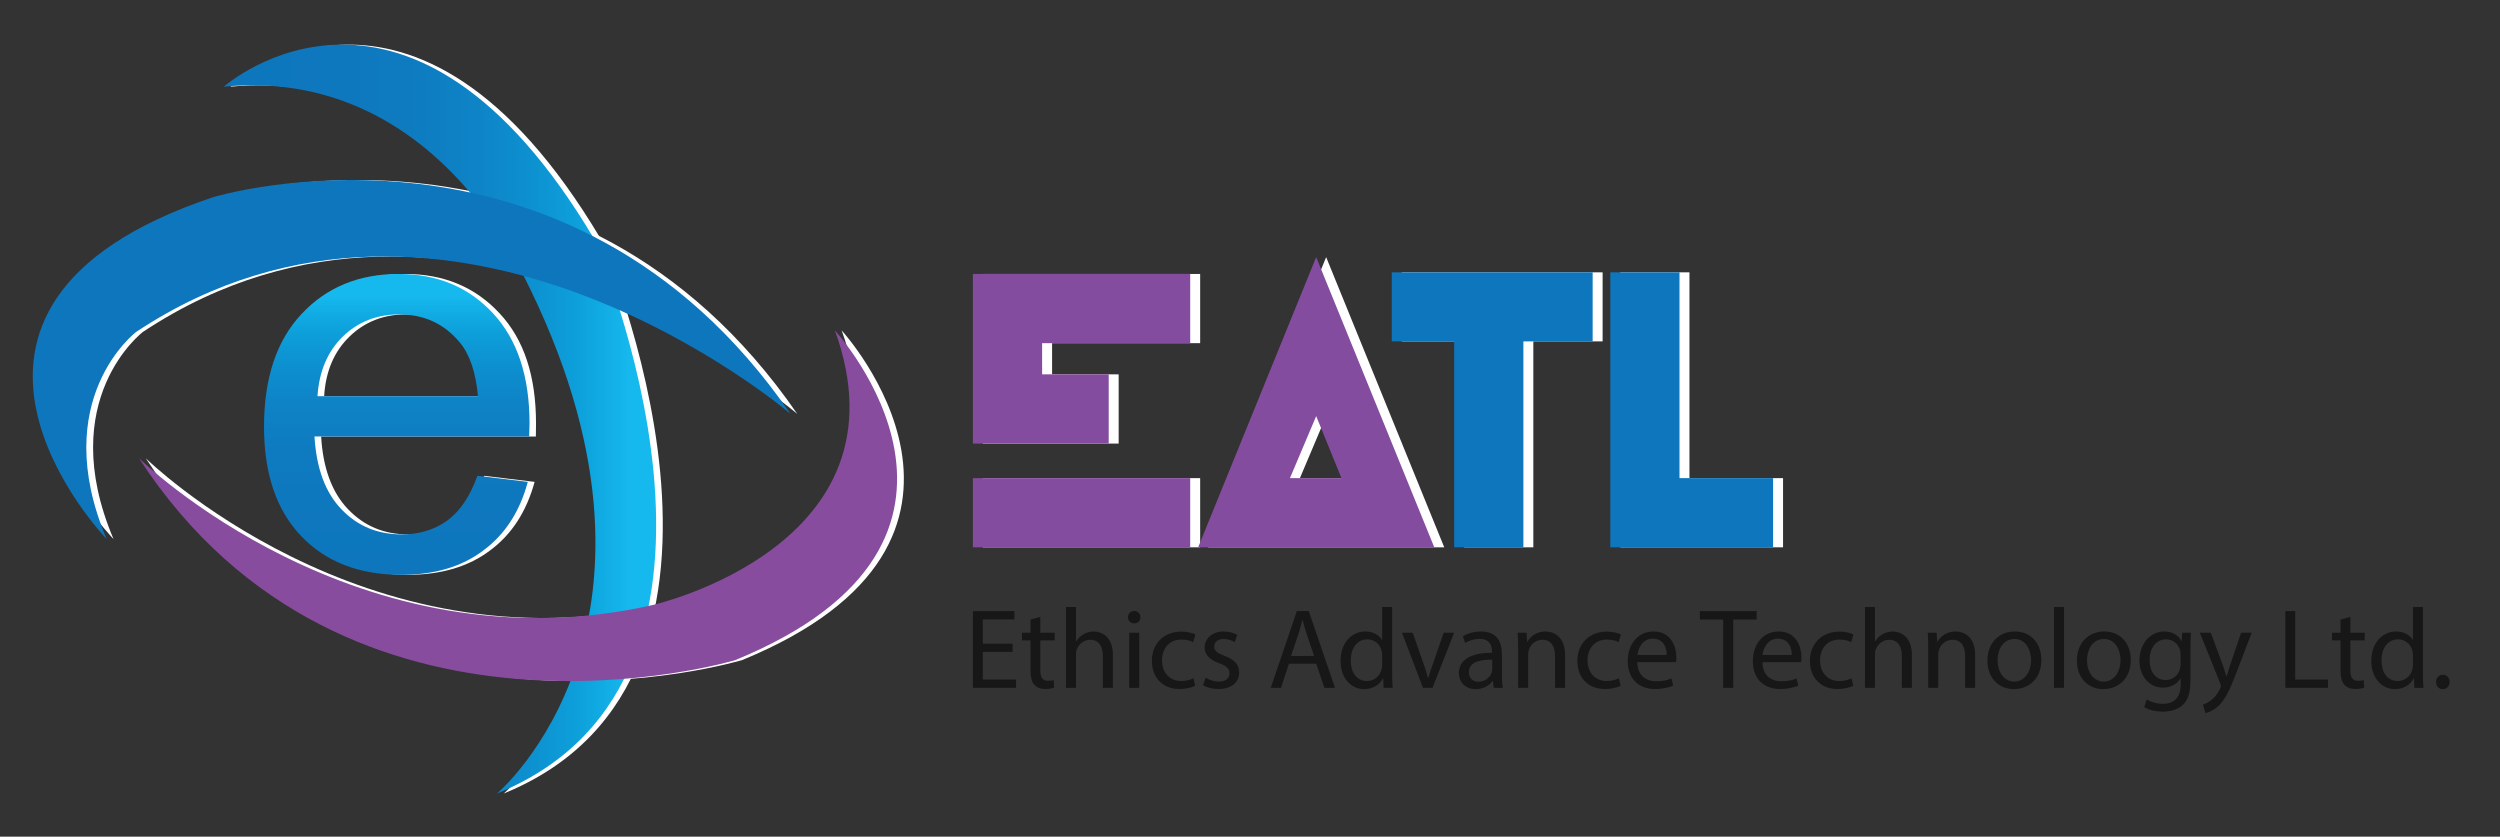 <?xml version="1.0" encoding="utf-8"?>
<!-- Generator: Adobe Illustrator 16.0.0, SVG Export Plug-In . SVG Version: 6.00 Build 0)  -->
<!DOCTYPE svg PUBLIC "-//W3C//DTD SVG 1.1//EN" "http://www.w3.org/Graphics/SVG/1.1/DTD/svg11.dtd">
<svg version="1.1" id="Layer_1" xmlns="http://www.w3.org/2000/svg" xmlns:xlink="http://www.w3.org/1999/xlink" x="0px" y="0px"
	 width="251px" height="84px" viewBox="0 0 251 84" enable-background="new 0 0 251 84" xml:space="preserve">
<rect x="0" y="0" width="251" height="84" fill="#333333" stroke="none"/>
<g>
	<path fill="#FFFFFF" d="M120.496,34.454h-14.867v3.131h6.684v6.95H98.678V27.506h21.818V34.454z M120.496,54.95H98.678v-6.946
		h21.818V54.95z"/>
	<path fill="#FFFFFF" d="M145.002,54.95h-23.707l11.85-29.136L145.002,54.95z M135.686,48.006l-2.541-6.228l-2.635,6.228H135.686z"
		/>
	<polygon fill="#FFFFFF" points="160.902,34.275 153.947,34.275 153.947,54.95 147,54.95 147,34.275 140.732,34.275 140.732,27.342 
		160.902,27.342 	"/>
	<polygon fill="#FFFFFF" points="179.018,54.95 162.674,54.95 162.674,27.342 169.621,27.342 169.621,48.004 179.018,48.004 	"/>
	<path fill="#844C9E" d="M119.496,34.454h-14.867v3.131h6.684v6.95H97.678V27.506h21.818V34.454z M119.496,54.95H97.678v-6.946
		h21.818V54.95z"/>
	<path fill="#844C9E" d="M144.002,54.95h-23.707l11.85-29.136L144.002,54.95z M134.686,48.006l-2.541-6.228l-2.635,6.228H134.686z"
		/>
	<polygon fill="#0D76BD" points="159.902,34.275 152.947,34.275 152.947,54.95 146,54.95 146,34.275 139.732,34.275 139.732,27.342 
		159.902,27.342 	"/>
	<polygon fill="#0D76BD" points="178.018,54.95 161.674,54.95 161.674,27.342 168.621,27.342 168.621,48.004 178.018,48.004 	"/>
	<g>
		<defs>
			<rect id="SVGID_1_" x="-664.675" y="-103.661" width="1526.955" height="792"/>
		</defs>
		<clipPath id="SVGID_2_">
			<use xlink:href="#SVGID_1_"  overflow="visible"/>
		</clipPath>
		<path clip-path="url(#SVGID_2_)" fill="#FFFFFF" d="M23.136,8.703c0,0,18.374-16.342,37.171,15.271
			c0,0,19.184,43.926-9.733,55.694c0,0,20.405-17.167,2.57-52.167C53.144,27.5,44.222,6.681,23.136,8.703"/>
		<path clip-path="url(#SVGID_2_)" fill="#FFFFFF" d="M11.397,54.121c0,0-22.453-23.244,10.656-34.323
			c0,0,35.549-10.82,57.99,21.756c0,0-34.058-29.184-65.687-8.235C14.356,33.319,5.438,40.062,11.397,54.121"/>
		<path clip-path="url(#SVGID_2_)" fill="#FFFFFF" d="M14.632,46.006c0,0,21.885,21.493,51.621,14.727
			c0,0,26.084-5.942,18.249-27.561c0,0,19.322,21.076-10.004,33.105C74.498,66.277,35.447,78.021,14.632,46.006"/>
		<path clip-path="url(#SVGID_2_)" fill="#FFFFFF" d="M48.612,47.771l5.062,0.609c-0.802,2.954-2.281,5.253-4.442,6.863
			c-2.164,1.646-4.928,2.469-8.279,2.469c-4.238,0-7.589-1.304-10.068-3.913c-2.463-2.593-3.704-6.25-3.704-10.956
			c0-4.846,1.246-8.627,3.743-11.309c2.509-2.68,5.765-4.028,9.754-4.028c3.868,0,7.019,1.308,9.465,3.939
			c2.466,2.624,3.673,6.309,3.673,11.078c0,0.289,0,0.726-0.016,1.302H32.243c0.181,3.168,1.086,5.614,2.695,7.295
			c1.622,1.694,3.627,2.534,6.042,2.534c1.806,0,3.324-0.47,4.609-1.401C46.865,51.328,47.866,49.827,48.612,47.771 M32.545,39.778
			h16.11c-0.215-2.411-0.832-4.219-1.85-5.413c-1.552-1.873-3.571-2.797-6.054-2.797c-2.242,0-4.127,0.739-5.662,2.225
			C33.545,35.289,32.695,37.279,32.545,39.778"/>
	</g>
	<g>
		<defs>
			<path id="SVGID_3_" d="M34.36,4.479c-7.136,0-11.884,4.222-11.884,4.222c21.078-2.022,30,18.798,30,18.798
				c17.826,35-2.571,52.167-2.571,52.167c28.917-11.768,9.738-55.691,9.738-55.691C50.404,8.433,41.269,4.479,34.365,4.479
				C34.363,4.479,34.362,4.479,34.36,4.479"/>
		</defs>
		<clipPath id="SVGID_4_">
			<use xlink:href="#SVGID_3_"  overflow="visible"/>
		</clipPath>
		
			<linearGradient id="SVGID_5_" gradientUnits="userSpaceOnUse" x1="-667.923" y1="478.451" x2="-666.923" y2="478.451" gradientTransform="matrix(43.399 0 0 43.399 29009.769 -20722.277)">
			<stop  offset="0" style="stop-color:#0D76BD"/>
			<stop  offset="0.006" style="stop-color:#0D76BD"/>
			<stop  offset="0.288" style="stop-color:#0E78BE"/>
			<stop  offset="0.451" style="stop-color:#0E7CC1"/>
			<stop  offset="0.584" style="stop-color:#0E84C7"/>
			<stop  offset="0.701" style="stop-color:#0D90CF"/>
			<stop  offset="0.807" style="stop-color:#0D9FDA"/>
			<stop  offset="0.904" style="stop-color:#13B2E8"/>
			<stop  offset="0.933" style="stop-color:#16B9ED"/>
			<stop  offset="1" style="stop-color:#16B9ED"/>
		</linearGradient>
		<rect x="22.476" y="4.479" clip-path="url(#SVGID_4_)" fill="url(#SVGID_5_)" width="56.346" height="75.187"/>
	</g>
	<g>
		<defs>
			<rect id="SVGID_6_" x="-664.675" y="-103.661" width="1526.955" height="792"/>
		</defs>
		<clipPath id="SVGID_7_">
			<use xlink:href="#SVGID_6_"  overflow="visible"/>
		</clipPath>
		<path clip-path="url(#SVGID_7_)" fill="#0D76BD" d="M10.708,54.121c0,0-22.419-23.244,10.686-34.323
			c0,0,35.536-10.82,57.972,21.756c0,0-34.057-29.184-65.687-8.235C13.679,33.319,4.766,40.062,10.708,54.121"/>
		<path clip-path="url(#SVGID_7_)" fill="#884C9E" d="M13.955,46.006c0,0,21.889,21.493,51.625,14.727
			c0,0,26.08-5.942,18.245-27.561c0,0,19.317,21.076-10.009,33.105C73.816,66.277,34.766,78.021,13.955,46.006"/>
	</g>
	<g>
		<defs>
			<path id="SVGID_8_" d="M34.413,33.792c1.539-1.485,3.414-2.224,5.665-2.224c2.484,0,4.506,0.922,6.071,2.797
				c1.006,1.194,1.621,3.002,1.837,5.411h-16.11C32.037,37.279,32.894,35.288,34.413,33.792 M30.268,31.534
				c-2.518,2.683-3.76,6.462-3.76,11.306c0,4.71,1.237,8.364,3.708,10.959c2.479,2.61,5.836,3.915,10.065,3.915
				c3.359,0,6.115-0.824,8.275-2.471c2.165-1.61,3.643-3.909,4.433-6.862l-5.054-0.612c-0.742,2.057-1.75,3.559-3.019,4.486
				c-1.276,0.929-2.798,1.399-4.609,1.399c-2.411,0-4.428-0.84-6.038-2.534c-1.616-1.681-2.509-4.127-2.694-7.295h21.552
				c0.022-0.575,0.038-1.014,0.038-1.304c0-4.768-1.237-8.45-3.677-11.076c-2.449-2.633-5.607-3.939-9.483-3.939
				C36.016,27.506,32.765,28.852,30.268,31.534"/>
		</defs>
		<clipPath id="SVGID_9_">
			<use xlink:href="#SVGID_8_"  overflow="visible"/>
		</clipPath>
		
			<linearGradient id="SVGID_10_" gradientUnits="userSpaceOnUse" x1="-675.111" y1="473.611" x2="-674.111" y2="473.611" gradientTransform="matrix(0 -30.209 30.209 0 -14267.314 -20336.565)">
			<stop  offset="0" style="stop-color:#0D76BD"/>
			<stop  offset="0.006" style="stop-color:#0D76BD"/>
			<stop  offset="0.288" style="stop-color:#0E78BE"/>
			<stop  offset="0.451" style="stop-color:#0E7CC1"/>
			<stop  offset="0.584" style="stop-color:#0E84C7"/>
			<stop  offset="0.701" style="stop-color:#0D90CF"/>
			<stop  offset="0.807" style="stop-color:#0D9FDA"/>
			<stop  offset="0.904" style="stop-color:#13B2E8"/>
			<stop  offset="0.933" style="stop-color:#16B9ED"/>
			<stop  offset="1" style="stop-color:#16B9ED"/>
		</linearGradient>
		<rect x="26.508" y="27.506" clip-path="url(#SVGID_9_)" fill="url(#SVGID_10_)" width="26.657" height="30.208"/>
	</g>
	<g>
		<defs>
			<rect id="SVGID_11_" x="-664.675" y="-103.661" width="1526.955" height="792"/>
		</defs>
		<clipPath id="SVGID_12_">
			<use xlink:href="#SVGID_11_"  overflow="visible"/>
		</clipPath>
		<g clip-path="url(#SVGID_12_)">
			<polygon fill="#171717" points="101.67,65.448 98.672,65.448 98.672,68.227 102.012,68.227 102.012,69.062 97.678,69.062 
				97.678,61.354 101.842,61.354 101.842,62.188 98.672,62.188 98.672,64.624 101.67,64.624 			"/>
			<path fill="#171717" d="M104.449,61.937v1.59h1.441v0.766h-1.441v2.985c0,0.686,0.195,1.075,0.756,1.075
				c0.264,0,0.457-0.034,0.584-0.068l0.045,0.755c-0.195,0.079-0.504,0.136-0.893,0.136c-0.469,0-0.846-0.148-1.088-0.423
				c-0.285-0.297-0.387-0.789-0.387-1.441v-3.019h-0.859v-0.766h0.859V62.2L104.449,61.937z"/>
			<path fill="#171717" d="M107.023,60.941h1.008v3.454h0.021c0.16-0.286,0.412-0.537,0.721-0.709
				c0.299-0.171,0.652-0.286,1.029-0.286c0.744,0,1.934,0.458,1.934,2.368v3.293h-1.008v-3.179c0-0.892-0.332-1.647-1.279-1.647
				c-0.652,0-1.166,0.457-1.352,1.006c-0.055,0.137-0.066,0.286-0.066,0.481v3.339h-1.008V60.941z"/>
			<path fill="#171717" d="M114.494,61.971c0.01,0.343-0.24,0.617-0.641,0.617c-0.355,0-0.607-0.274-0.607-0.617
				c0-0.355,0.264-0.63,0.629-0.63C114.254,61.341,114.494,61.616,114.494,61.971 M113.373,63.526h1.006v5.535h-1.006V63.526z"/>
			<path fill="#171717" d="M119.996,68.856c-0.264,0.137-0.848,0.32-1.59,0.32c-1.67,0-2.758-1.132-2.758-2.825
				c0-1.704,1.168-2.939,2.975-2.939c0.596,0,1.121,0.149,1.395,0.286l-0.229,0.778c-0.238-0.138-0.617-0.263-1.166-0.263
				c-1.27,0-1.955,0.937-1.955,2.093c0,1.28,0.822,2.07,1.922,2.07c0.57,0,0.947-0.149,1.234-0.275L119.996,68.856z"/>
			<path fill="#171717" d="M121.037,68.033c0.299,0.194,0.824,0.4,1.326,0.4c0.734,0,1.076-0.366,1.076-0.823
				c0-0.481-0.285-0.744-1.029-1.018c-0.996-0.355-1.465-0.904-1.465-1.567c0-0.892,0.723-1.624,1.91-1.624
				c0.563,0,1.053,0.16,1.363,0.343l-0.252,0.732c-0.219-0.137-0.617-0.32-1.133-0.32c-0.596,0-0.928,0.343-0.928,0.754
				c0,0.458,0.332,0.664,1.053,0.938c0.961,0.366,1.453,0.847,1.453,1.67c0,0.972-0.756,1.658-2.07,1.658
				c-0.607,0-1.166-0.148-1.557-0.377L121.037,68.033z"/>
			<path fill="#171717" d="M129.412,66.637l-0.801,2.424h-1.029l2.619-7.708h1.201l2.631,7.708h-1.064l-0.824-2.424H129.412z
				 M131.939,65.859l-0.756-2.219c-0.172-0.503-0.285-0.96-0.398-1.406h-0.023c-0.115,0.457-0.242,0.926-0.389,1.395l-0.756,2.23
				H131.939z"/>
			<path fill="#171717" d="M139.775,60.941v6.691c0,0.492,0.012,1.052,0.047,1.429h-0.904l-0.045-0.96h-0.023
				c-0.311,0.617-0.984,1.086-1.889,1.086c-1.338,0-2.367-1.132-2.367-2.813c-0.012-1.842,1.133-2.974,2.482-2.974
				c0.846,0,1.418,0.4,1.67,0.847h0.023v-3.306H139.775z M138.77,65.779c0-0.125-0.012-0.297-0.047-0.423
				c-0.148-0.64-0.697-1.166-1.451-1.166c-1.041,0-1.658,0.914-1.658,2.138c0,1.121,0.549,2.047,1.635,2.047
				c0.674,0,1.291-0.446,1.475-1.2c0.035-0.138,0.047-0.275,0.047-0.435V65.779z"/>
			<path fill="#171717" d="M141.836,63.526l1.086,3.111c0.184,0.503,0.332,0.96,0.445,1.418h0.035
				c0.125-0.458,0.287-0.915,0.469-1.418l1.074-3.111h1.053l-2.174,5.535h-0.959l-2.104-5.535H141.836z"/>
			<path fill="#171717" d="M149.969,69.062l-0.08-0.698h-0.035c-0.307,0.435-0.902,0.824-1.691,0.824
				c-1.121,0-1.693-0.789-1.693-1.59c0-1.338,1.189-2.07,3.328-2.059v-0.114c0-0.458-0.125-1.281-1.258-1.281
				c-0.516,0-1.051,0.16-1.441,0.412l-0.229-0.664c0.459-0.297,1.121-0.491,1.818-0.491c1.693,0,2.105,1.155,2.105,2.264v2.07
				c0,0.481,0.021,0.95,0.09,1.327H149.969z M149.82,66.237c-1.098-0.023-2.346,0.172-2.346,1.247c0,0.651,0.436,0.96,0.949,0.96
				c0.721,0,1.18-0.457,1.34-0.926c0.033-0.103,0.057-0.217,0.057-0.32V66.237z"/>
			<path fill="#171717" d="M152.418,65.024c0-0.572-0.012-1.041-0.047-1.498h0.895l0.055,0.915h0.025
				c0.273-0.526,0.914-1.041,1.83-1.041c0.764,0,1.955,0.457,1.955,2.356v3.305h-1.008v-3.19c0-0.892-0.332-1.636-1.279-1.636
				c-0.664,0-1.18,0.469-1.352,1.029c-0.045,0.126-0.066,0.298-0.066,0.469v3.328h-1.008V65.024z"/>
			<path fill="#171717" d="M162.713,68.856c-0.264,0.137-0.848,0.32-1.59,0.32c-1.67,0-2.756-1.132-2.756-2.825
				c0-1.704,1.166-2.939,2.975-2.939c0.594,0,1.119,0.149,1.395,0.286l-0.23,0.778c-0.238-0.138-0.615-0.263-1.164-0.263
				c-1.271,0-1.957,0.937-1.957,2.093c0,1.28,0.824,2.07,1.922,2.07c0.57,0,0.949-0.149,1.234-0.275L162.713,68.856z"/>
			<path fill="#171717" d="M164.385,66.477c0.021,1.361,0.891,1.922,1.898,1.922c0.721,0,1.154-0.126,1.531-0.286l0.172,0.72
				c-0.354,0.16-0.961,0.343-1.84,0.343c-1.705,0-2.723-1.121-2.723-2.79c0-1.67,0.982-2.985,2.596-2.985
				c1.807,0,2.289,1.589,2.289,2.607c0,0.206-0.025,0.366-0.037,0.469H164.385z M167.336,65.757
				c0.012-0.641-0.264-1.636-1.396-1.636c-1.018,0-1.463,0.938-1.543,1.636H167.336z"/>
			<polygon fill="#171717" points="173.01,62.2 170.664,62.2 170.664,61.354 176.371,61.354 176.371,62.2 174.018,62.2 
				174.018,69.062 173.01,69.062 			"/>
			<path fill="#171717" d="M176.947,66.477c0.021,1.361,0.891,1.922,1.896,1.922c0.721,0,1.156-0.126,1.533-0.286l0.172,0.72
				c-0.354,0.16-0.961,0.343-1.842,0.343c-1.705,0-2.721-1.121-2.721-2.79c0-1.67,0.982-2.985,2.596-2.985
				c1.807,0,2.287,1.589,2.287,2.607c0,0.206-0.023,0.366-0.035,0.469H176.947z M179.896,65.757
				c0.012-0.641-0.264-1.636-1.396-1.636c-1.016,0-1.463,0.938-1.543,1.636H179.896z"/>
			<path fill="#171717" d="M186.063,68.856c-0.264,0.137-0.848,0.32-1.59,0.32c-1.67,0-2.756-1.132-2.756-2.825
				c0-1.704,1.166-2.939,2.975-2.939c0.594,0,1.121,0.149,1.393,0.286l-0.227,0.778c-0.24-0.138-0.617-0.263-1.166-0.263
				c-1.271,0-1.957,0.937-1.957,2.093c0,1.28,0.822,2.07,1.922,2.07c0.572,0,0.949-0.149,1.234-0.275L186.063,68.856z"/>
			<path fill="#171717" d="M187.242,60.941h1.006v3.454h0.023c0.16-0.286,0.412-0.537,0.719-0.709
				c0.299-0.171,0.652-0.286,1.029-0.286c0.744,0,1.936,0.458,1.936,2.368v3.293h-1.008v-3.179c0-0.892-0.332-1.647-1.281-1.647
				c-0.652,0-1.166,0.457-1.35,1.006c-0.057,0.137-0.068,0.286-0.068,0.481v3.339h-1.006V60.941z"/>
			<path fill="#171717" d="M193.592,65.024c0-0.572-0.012-1.041-0.047-1.498h0.893l0.057,0.915h0.023
				c0.273-0.526,0.916-1.041,1.83-1.041c0.766,0,1.955,0.457,1.955,2.356v3.305h-1.006v-3.19c0-0.892-0.332-1.636-1.281-1.636
				c-0.662,0-1.178,0.469-1.35,1.029c-0.047,0.126-0.068,0.298-0.068,0.469v3.328h-1.006V65.024z"/>
			<path fill="#171717" d="M204.949,66.248c0,2.048-1.418,2.94-2.756,2.94c-1.498,0-2.654-1.098-2.654-2.848
				c0-1.853,1.213-2.939,2.746-2.939C203.873,63.401,204.949,64.556,204.949,66.248 M200.559,66.306
				c0,1.212,0.695,2.127,1.682,2.127c0.959,0,1.68-0.903,1.68-2.15c0-0.938-0.469-2.127-1.658-2.127S200.559,65.254,200.559,66.306"
				/>
			<rect x="206.221" y="60.941" fill="#171717" width="1.008" height="8.12"/>
			<path fill="#171717" d="M213.93,66.248c0,2.048-1.418,2.94-2.756,2.94c-1.498,0-2.654-1.098-2.654-2.848
				c0-1.853,1.213-2.939,2.746-2.939C212.854,63.401,213.93,64.556,213.93,66.248 M209.537,66.306c0,1.212,0.697,2.127,1.684,2.127
				c0.959,0,1.68-0.903,1.68-2.15c0-0.938-0.469-2.127-1.658-2.127S209.537,65.254,209.537,66.306"/>
			<path fill="#171717" d="M219.971,63.526c-0.023,0.401-0.047,0.847-0.047,1.521v3.214c0,1.27-0.252,2.048-0.789,2.528
				c-0.537,0.503-1.314,0.663-2.012,0.663c-0.664,0-1.395-0.16-1.842-0.457l0.252-0.766c0.365,0.228,0.938,0.434,1.625,0.434
				c1.029,0,1.783-0.537,1.783-1.933v-0.617h-0.023c-0.309,0.514-0.904,0.926-1.76,0.926c-1.375,0-2.357-1.166-2.357-2.699
				c0-1.876,1.225-2.94,2.492-2.94c0.961,0,1.488,0.504,1.729,0.961h0.021l0.047-0.835H219.971z M218.93,65.711
				c0-0.172-0.012-0.32-0.059-0.458c-0.182-0.583-0.674-1.063-1.406-1.063c-0.961,0-1.645,0.812-1.645,2.093
				c0,1.086,0.547,1.99,1.633,1.99c0.619,0,1.18-0.389,1.396-1.03c0.059-0.171,0.08-0.366,0.08-0.537V65.711z"/>
			<path fill="#171717" d="M221.963,63.526l1.213,3.271c0.125,0.366,0.262,0.8,0.354,1.132h0.023
				c0.102-0.332,0.217-0.755,0.354-1.155l1.098-3.248h1.064l-1.51,3.946c-0.721,1.898-1.213,2.87-1.898,3.465
				c-0.492,0.435-0.982,0.606-1.234,0.652l-0.252-0.847c0.252-0.079,0.582-0.239,0.881-0.491c0.273-0.218,0.617-0.606,0.846-1.121
				c0.045-0.103,0.08-0.183,0.08-0.24c0-0.057-0.023-0.137-0.07-0.263l-2.047-5.101H221.963z"/>
			<polygon fill="#171717" points="229.445,61.354 230.439,61.354 230.439,68.228 233.732,68.228 233.732,69.062 229.445,69.062 			
				"/>
			<path fill="#171717" d="M235.975,61.937v1.59h1.441v0.766h-1.441v2.985c0,0.686,0.195,1.075,0.756,1.075
				c0.264,0,0.457-0.034,0.584-0.068l0.045,0.755c-0.195,0.079-0.502,0.136-0.893,0.136c-0.469,0-0.846-0.148-1.086-0.423
				c-0.287-0.297-0.389-0.789-0.389-1.441v-3.019h-0.857v-0.766h0.857V62.2L235.975,61.937z"/>
			<path fill="#171717" d="M243.262,60.941v6.691c0,0.492,0.014,1.052,0.047,1.429h-0.904l-0.045-0.96h-0.023
				c-0.309,0.617-0.982,1.086-1.887,1.086c-1.34,0-2.369-1.132-2.369-2.813c-0.01-1.842,1.133-2.974,2.484-2.974
				c0.844,0,1.418,0.4,1.67,0.847h0.021v-3.306H243.262z M242.256,65.779c0-0.125-0.012-0.297-0.047-0.423
				c-0.146-0.64-0.695-1.166-1.451-1.166c-1.041,0-1.658,0.914-1.658,2.138c0,1.121,0.549,2.047,1.635,2.047
				c0.674,0,1.293-0.446,1.475-1.2c0.035-0.138,0.047-0.275,0.047-0.435V65.779z"/>
			<path fill="#171717" d="M244.58,68.467c0-0.423,0.285-0.72,0.686-0.72s0.674,0.297,0.674,0.72c0,0.412-0.262,0.721-0.686,0.721
				C244.854,69.188,244.58,68.879,244.58,68.467"/>
		</g>
	</g>
</g>
</svg>
